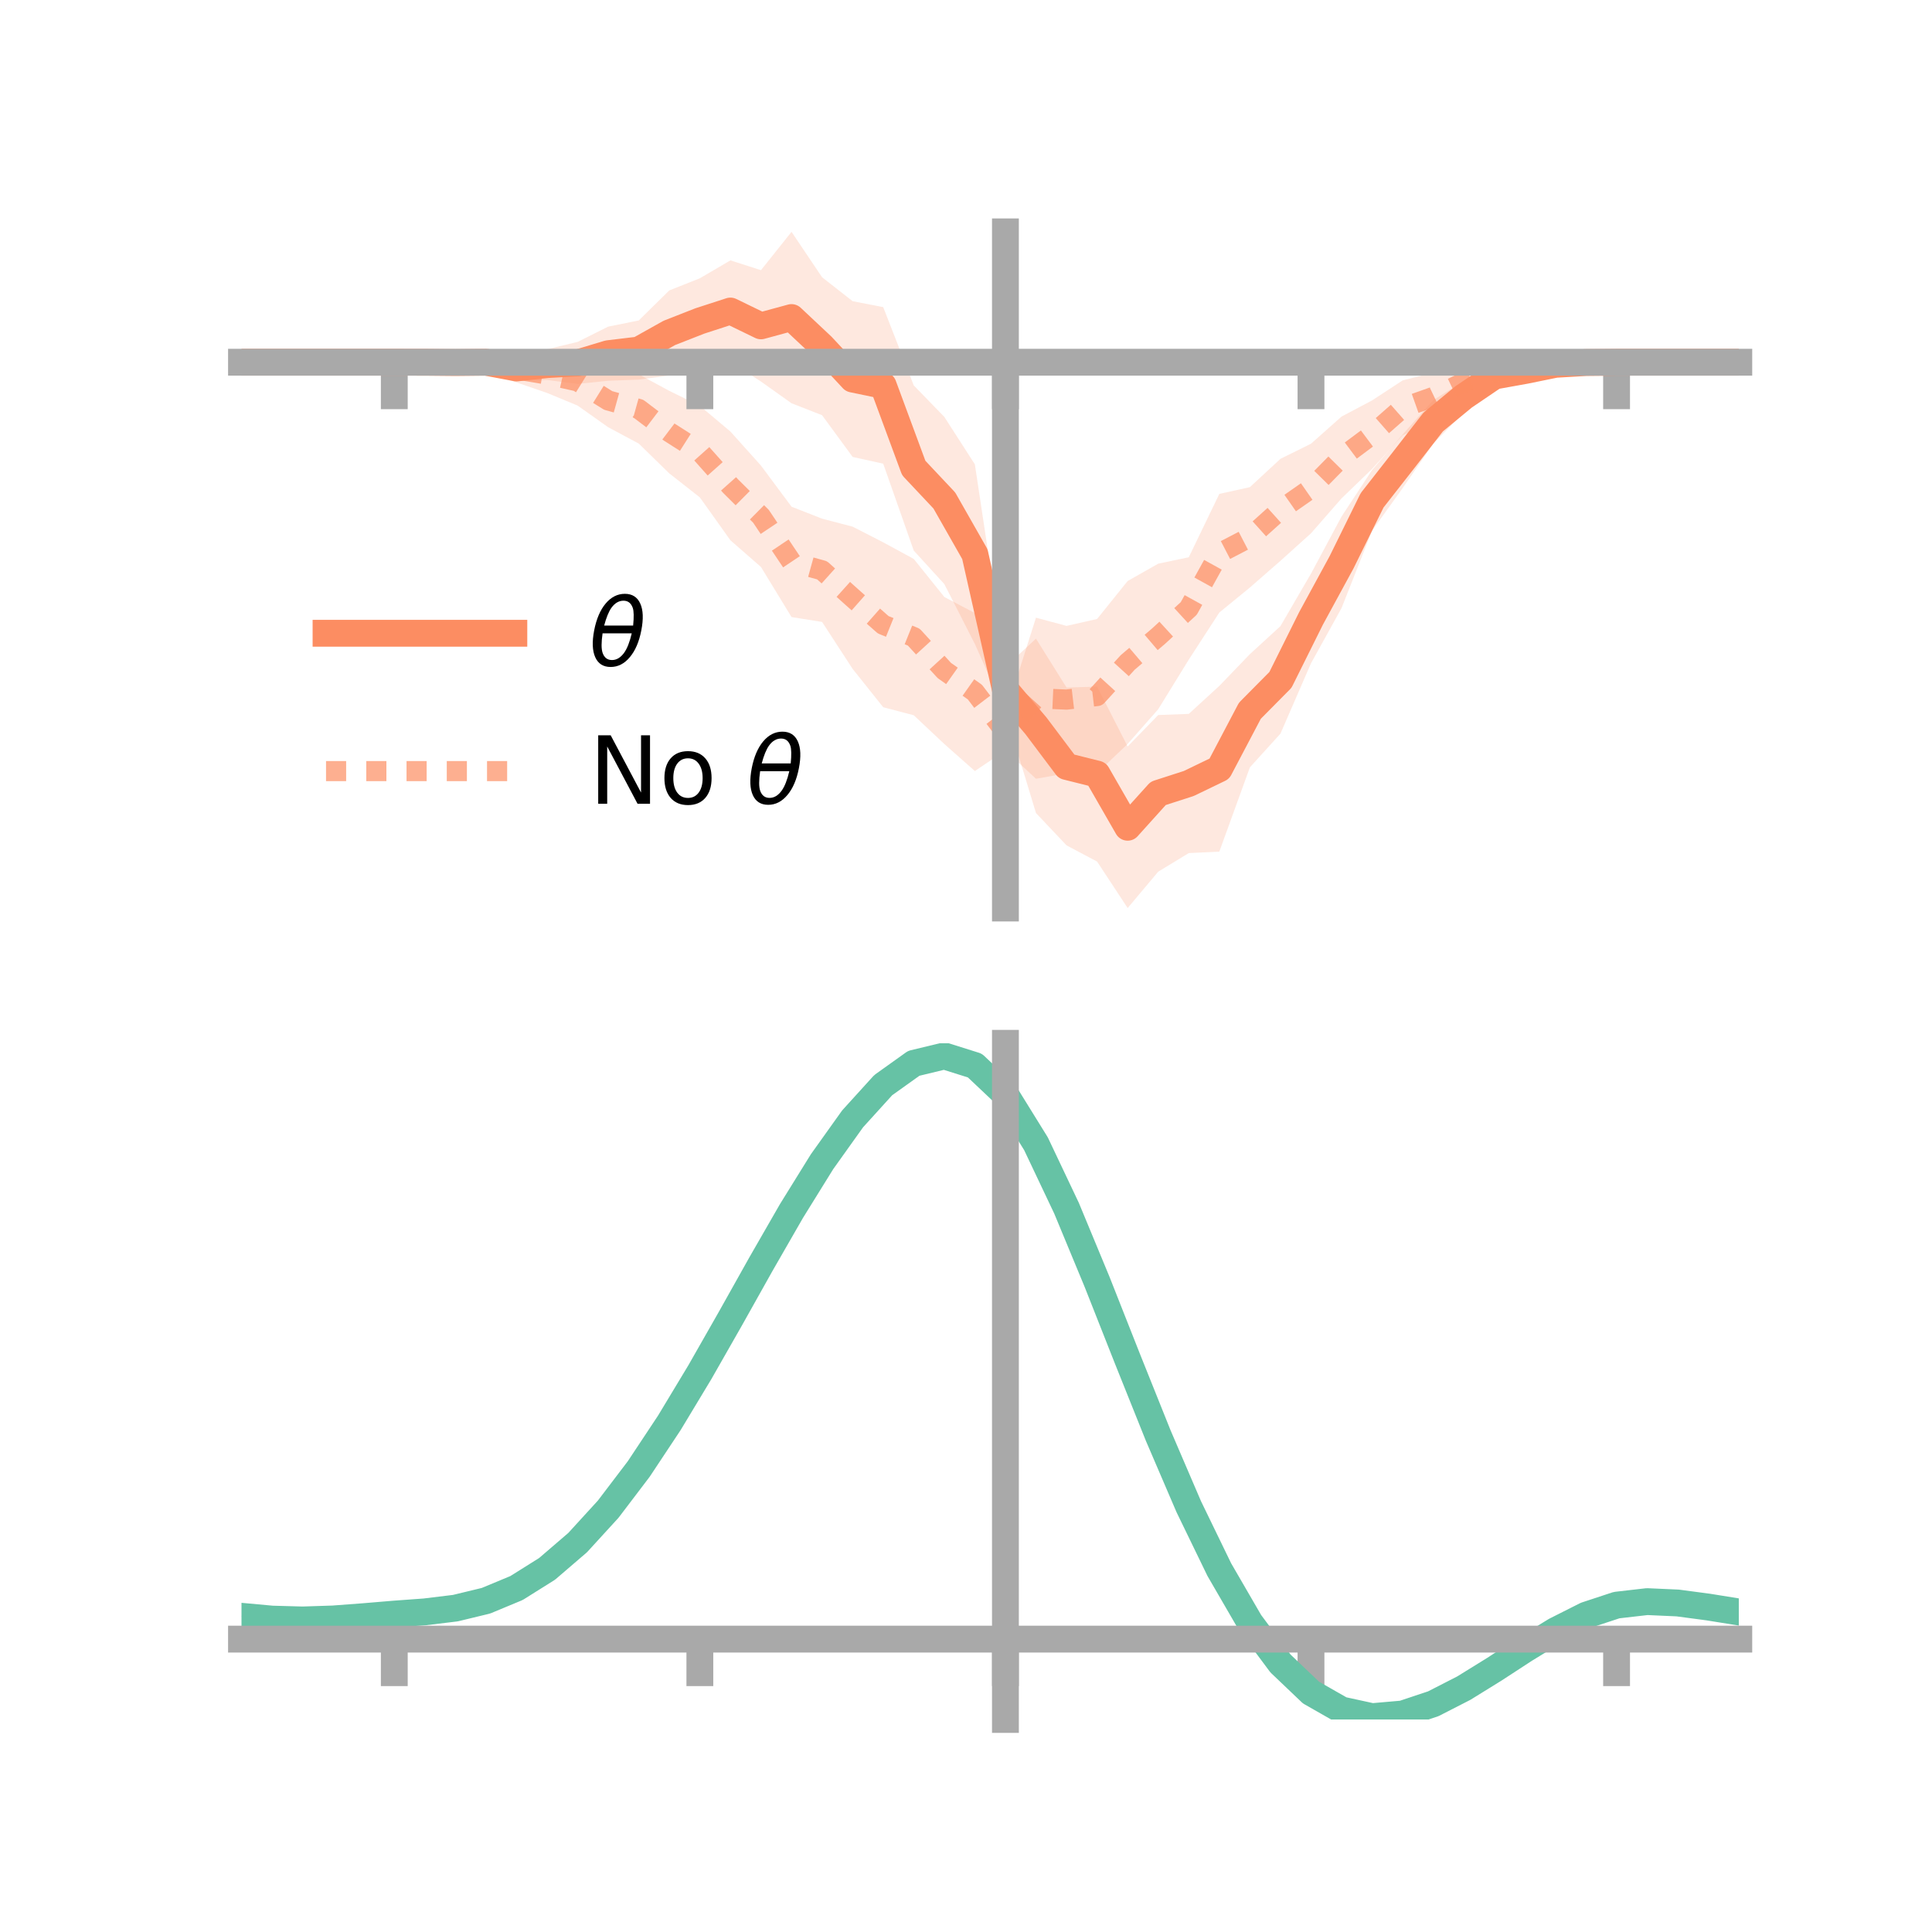 <?xml version="1.0" encoding="utf-8" standalone="no"?>
<!DOCTYPE svg PUBLIC "-//W3C//DTD SVG 1.1//EN"
  "http://www.w3.org/Graphics/SVG/1.1/DTD/svg11.dtd">
<!-- Created with matplotlib (https://matplotlib.org/) -->
<svg height="144pt" version="1.1" viewBox="0 0 144 144" width="144pt" xmlns="http://www.w3.org/2000/svg" xmlns:xlink="http://www.w3.org/1999/xlink">
 <defs>
  <style type="text/css">*{stroke-linecap:butt;stroke-linejoin:round;}</style>
 </defs>
 <g id="figure_1">
  <g id="patch_1">
   <path d="M 0 144 
L 144 144 
L 144 0 
L 0 0 
z
" style="fill:none;"/>
  </g>
  <g id="axes_1">
   <g id="patch_2">
    <path d="M 18 67.68 
L 129.6 67.68 
L 129.6 17.28 
L 18 17.28 
z
" style="fill:none;"/>
   </g>
   <g id="PolyCollection_1">
    <path clip-path="url(#p710d9ac8ea)" d="M 18 26.998 
L 18 26.998 
L 20.278 26.998 
L 22.555 26.998 
L 24.833 26.998 
L 27.11 26.998 
L 29.388 26.998 
L 31.665 26.897 
L 33.943 26.718 
L 36.22 26.405 
L 38.498 26.48 
L 40.776 26.031 
L 43.053 25.483 
L 45.331 24.344 
L 47.608 23.885 
L 49.886 21.645 
L 52.163 20.742 
L 54.441 19.406 
L 56.718 20.137 
L 58.996 17.28 
L 61.273 20.665 
L 63.551 22.449 
L 65.829 22.892 
L 68.106 28.726 
L 70.384 31.072 
L 72.661 34.609 
L 74.939 49.717 
L 77.216 47.601 
L 79.494 51.246 
L 81.771 51.178 
L 84.049 55.637 
L 86.327 53.294 
L 88.604 53.209 
L 90.882 51.122 
L 93.159 48.756 
L 95.437 46.668 
L 97.714 42.755 
L 99.992 38.499 
L 102.269 35.03 
L 104.547 32.38 
L 106.824 29.829 
L 109.102 28.394 
L 111.38 27.069 
L 113.657 27.036 
L 115.935 26.84 
L 118.212 26.916 
L 120.49 26.998 
L 122.767 26.998 
L 125.045 26.998 
L 127.322 26.998 
L 129.6 26.998 
L 129.6 26.998 
L 129.6 26.998 
L 127.322 26.998 
L 125.045 26.998 
L 122.767 26.998 
L 120.49 26.998 
L 118.212 27.126 
L 115.935 27.469 
L 113.657 28.201 
L 111.38 28.987 
L 109.102 30.753 
L 106.824 33.072 
L 104.547 36.379 
L 102.269 39.553 
L 99.992 45.32 
L 97.714 49.44 
L 95.437 54.682 
L 93.159 57.195 
L 90.882 63.474 
L 88.604 63.584 
L 86.327 64.97 
L 84.049 67.68 
L 81.771 64.216 
L 79.494 63.01 
L 77.216 60.599 
L 74.939 53.104 
L 72.661 47.998 
L 70.384 43.534 
L 68.106 41.038 
L 65.829 34.561 
L 63.551 34.057 
L 61.273 30.947 
L 58.996 30.057 
L 56.718 28.438 
L 54.441 26.959 
L 52.163 27.102 
L 49.886 27.983 
L 47.608 28.294 
L 45.331 28.38 
L 43.053 28.614 
L 40.776 28.322 
L 38.498 28.375 
L 36.22 27.591 
L 33.943 27.327 
L 31.665 27.104 
L 29.388 26.998 
L 27.11 26.998 
L 24.833 26.998 
L 22.555 26.998 
L 20.278 26.998 
L 18 26.998 
z
" style="fill:#fc8d62;fill-opacity:0.2;"/>
   </g>
   <g id="PolyCollection_2">
    <path clip-path="url(#p710d9ac8ea)" d="M 18 26.998 
L 18 26.998 
L 20.278 26.998 
L 22.555 26.998 
L 24.833 26.998 
L 27.11 26.998 
L 29.388 26.998 
L 31.665 26.894 
L 33.943 26.695 
L 36.22 26.656 
L 38.498 26.56 
L 40.776 26.545 
L 43.053 26.626 
L 45.331 27.851 
L 47.608 27.899 
L 49.886 29.133 
L 52.163 30.249 
L 54.441 32.164 
L 56.718 34.702 
L 58.996 37.766 
L 61.273 38.659 
L 63.551 39.254 
L 65.829 40.422 
L 68.106 41.66 
L 70.384 44.495 
L 72.661 45.695 
L 74.939 53.205 
L 77.216 46.038 
L 79.494 46.651 
L 81.771 46.134 
L 84.049 43.305 
L 86.327 42.013 
L 88.604 41.535 
L 90.882 36.812 
L 93.159 36.309 
L 95.437 34.2 
L 97.714 33.072 
L 99.992 31.048 
L 102.269 29.843 
L 104.547 28.351 
L 106.824 27.772 
L 109.102 27.156 
L 111.38 26.848 
L 113.657 26.822 
L 115.935 26.887 
L 118.212 26.874 
L 120.49 26.997 
L 122.767 26.998 
L 125.045 26.998 
L 127.322 26.998 
L 129.6 26.998 
L 129.6 26.998 
L 129.6 26.998 
L 127.322 26.998 
L 125.045 26.998 
L 122.767 26.998 
L 120.49 26.998 
L 118.212 27.131 
L 115.935 27.483 
L 113.657 27.885 
L 111.38 28.612 
L 109.102 29.838 
L 106.824 31.403 
L 104.547 32.439 
L 102.269 34.949 
L 99.992 37.145 
L 97.714 39.75 
L 95.437 41.801 
L 93.159 43.791 
L 90.882 45.653 
L 88.604 49.166 
L 86.327 52.862 
L 84.049 55.449 
L 81.771 57.619 
L 79.494 57.636 
L 77.216 58.045 
L 74.939 55.928 
L 72.661 57.47 
L 70.384 55.453 
L 68.106 53.311 
L 65.829 52.712 
L 63.551 49.857 
L 61.273 46.355 
L 58.996 45.992 
L 56.718 42.259 
L 54.441 40.271 
L 52.163 37.073 
L 49.886 35.285 
L 47.608 33.061 
L 45.331 31.844 
L 43.053 30.23 
L 40.776 29.288 
L 38.498 28.505 
L 36.22 27.763 
L 33.943 27.288 
L 31.665 27.149 
L 29.388 26.998 
L 27.11 26.998 
L 24.833 26.998 
L 22.555 26.998 
L 20.278 26.998 
L 18 26.998 
z
" style="fill:#fc8d62;fill-opacity:0.2;"/>
   </g>
   <g id="matplotlib.axis_1">
    <g id="xtick_1">
     <g id="line2d_1">
      <defs>
       <path d="M 0 0 
L 0 3.5 
" id="mc87671ae33" style="stroke:#a9a9a9;stroke-width:2;"/>
      </defs>
      <g>
       <use style="fill:#a9a9a9;stroke:#a9a9a9;stroke-width:2;" x="29.388" xlink:href="#mc87671ae33" y="26.998"/>
      </g>
     </g>
    </g>
    <g id="xtick_2">
     <g id="line2d_2">
      <g>
       <use style="fill:#a9a9a9;stroke:#a9a9a9;stroke-width:2;" x="52.163" xlink:href="#mc87671ae33" y="26.998"/>
      </g>
     </g>
    </g>
    <g id="xtick_3">
     <g id="line2d_3">
      <g>
       <use style="fill:#a9a9a9;stroke:#a9a9a9;stroke-width:2;" x="74.939" xlink:href="#mc87671ae33" y="26.998"/>
      </g>
     </g>
    </g>
    <g id="xtick_4">
     <g id="line2d_4">
      <g>
       <use style="fill:#a9a9a9;stroke:#a9a9a9;stroke-width:2;" x="97.714" xlink:href="#mc87671ae33" y="26.998"/>
      </g>
     </g>
    </g>
    <g id="xtick_5">
     <g id="line2d_5">
      <g>
       <use style="fill:#a9a9a9;stroke:#a9a9a9;stroke-width:2;" x="120.49" xlink:href="#mc87671ae33" y="26.998"/>
      </g>
     </g>
    </g>
   </g>
   <g id="matplotlib.axis_2"/>
   <g id="line2d_6">
    <path clip-path="url(#p710d9ac8ea)" d="M 18 26.998 
L 20.278 26.998 
L 22.555 26.998 
L 24.833 26.998 
L 27.11 26.998 
L 29.388 26.998 
L 31.665 27 
L 33.943 27.022 
L 36.22 26.998 
L 38.498 27.428 
L 40.776 27.176 
L 43.053 27.048 
L 45.331 26.362 
L 47.608 26.089 
L 49.886 24.814 
L 52.163 23.922 
L 54.441 23.182 
L 56.718 24.288 
L 58.996 23.668 
L 61.273 25.806 
L 63.551 28.253 
L 65.829 28.726 
L 68.106 34.882 
L 70.384 37.303 
L 72.661 41.304 
L 74.939 51.41 
L 77.216 54.1 
L 79.494 57.128 
L 81.771 57.697 
L 84.049 61.659 
L 86.327 59.132 
L 88.604 58.397 
L 90.882 57.298 
L 93.159 52.975 
L 95.437 50.675 
L 97.714 46.098 
L 99.992 41.91 
L 102.269 37.291 
L 104.547 34.38 
L 106.824 31.451 
L 109.102 29.573 
L 111.38 28.028 
L 113.657 27.619 
L 115.935 27.155 
L 118.212 27.021 
L 120.49 26.998 
L 122.767 26.998 
L 125.045 26.998 
L 127.322 26.998 
L 129.6 26.998 
" style="fill:none;stroke:#fc8d62;stroke-linecap:square;stroke-width:2;"/>
   </g>
   <g id="line2d_7">
    <path clip-path="url(#p710d9ac8ea)" d="M 18 26.998 
L 20.278 26.998 
L 22.555 26.998 
L 24.833 26.998 
L 27.11 26.998 
L 29.388 26.998 
L 31.665 27.021 
L 33.943 26.992 
L 36.22 27.209 
L 38.498 27.532 
L 40.776 27.917 
L 43.053 28.428 
L 45.331 29.848 
L 47.608 30.48 
L 49.886 32.209 
L 52.163 33.661 
L 54.441 36.218 
L 56.718 38.48 
L 58.996 41.879 
L 61.273 42.507 
L 63.551 44.556 
L 65.829 46.567 
L 68.106 47.485 
L 70.384 49.974 
L 72.661 51.583 
L 74.939 54.566 
L 77.216 52.042 
L 79.494 52.144 
L 81.771 51.877 
L 84.049 49.377 
L 86.327 47.437 
L 88.604 45.35 
L 90.882 41.233 
L 93.159 40.05 
L 95.437 38.001 
L 97.714 36.411 
L 99.992 34.096 
L 102.269 32.396 
L 104.547 30.395 
L 106.824 29.587 
L 109.102 28.497 
L 111.38 27.73 
L 113.657 27.353 
L 115.935 27.185 
L 118.212 27.002 
L 120.49 26.998 
L 122.767 26.998 
L 125.045 26.998 
L 127.322 26.998 
L 129.6 26.998 
" style="fill:none;stroke:#fc8d62;stroke-dasharray:1.5,1.5;stroke-dashoffset:0;stroke-opacity:0.7;stroke-width:1.5;"/>
   </g>
   <g id="patch_3">
    <path d="M 74.939 67.68 
L 74.939 17.28 
" style="fill:none;stroke:#a9a9a9;stroke-linecap:square;stroke-linejoin:miter;stroke-width:2;"/>
   </g>
   <g id="patch_4">
    <path d="M 129.6 67.68 
L 129.6 17.28 
" style="fill:none;"/>
   </g>
   <g id="patch_5">
    <path d="M 18 26.998 
L 129.6 26.998 
" style="fill:none;stroke:#a9a9a9;stroke-linecap:square;stroke-linejoin:miter;stroke-width:2;"/>
   </g>
   <g id="patch_6">
    <path d="M 18 17.28 
L 129.6 17.28 
" style="fill:none;"/>
   </g>
   <g id="legend_1">
    <g id="line2d_8">
     <path d="M 24.3 47.2 
L 38.3 47.2 
" style="fill:none;stroke:#fc8d62;stroke-linecap:square;stroke-width:2;"/>
    </g>
    <g id="line2d_9"/>
    <g id="text_1">
     <!-- $\theta$ -->
     <g transform="translate(43.9 49.65)scale(0.07 -0.07)">
      <defs>
       <path d="M 45.516 34.672 
L 14.453 34.672 
Q 12.359 20.062 14.5 13.875 
Q 17.188 6.25 24.469 6.25 
Q 31.781 6.25 37.359 13.922 
Q 42.234 20.656 45.516 34.672 
z
M 47.016 42.969 
Q 48.344 56.844 46.625 61.719 
Q 43.953 69.438 36.766 69.438 
Q 29.297 69.438 23.828 61.812 
Q 19.531 55.672 16.156 42.969 
z
M 38.188 76.766 
Q 49.906 76.766 54.594 66.406 
Q 59.281 56.109 55.719 37.844 
Q 52.203 19.625 43.453 9.281 
Q 34.766 -1.125 23.047 -1.125 
Q 11.281 -1.125 6.641 9.281 
Q 2 19.625 5.516 37.844 
Q 9.078 56.109 17.719 66.406 
Q 26.422 76.766 38.188 76.766 
z
" id="DejaVuSans-Oblique-952"/>
      </defs>
      <use transform="translate(0 0.234)" xlink:href="#DejaVuSans-Oblique-952"/>
     </g>
    </g>
    <g id="line2d_10">
     <path d="M 24.3 57.474 
L 38.3 57.474 
" style="fill:none;stroke:#fc8d62;stroke-dasharray:1.5,1.5;stroke-dashoffset:0;stroke-opacity:0.7;stroke-width:1.5;"/>
    </g>
    <g id="line2d_11"/>
    <g id="text_2">
     <!-- No $\theta$ -->
     <g transform="translate(43.9 59.924)scale(0.07 -0.07)">
      <defs>
       <path d="M 9.812 72.906 
L 23.094 72.906 
L 55.422 11.922 
L 55.422 72.906 
L 64.984 72.906 
L 64.984 0 
L 51.703 0 
L 19.391 60.984 
L 19.391 0 
L 9.812 0 
z
" id="DejaVuSans-78"/>
       <path d="M 30.609 48.391 
Q 23.391 48.391 19.188 42.75 
Q 14.984 37.109 14.984 27.297 
Q 14.984 17.484 19.156 11.844 
Q 23.344 6.203 30.609 6.203 
Q 37.797 6.203 41.984 11.859 
Q 46.188 17.531 46.188 27.297 
Q 46.188 37.016 41.984 42.703 
Q 37.797 48.391 30.609 48.391 
z
M 30.609 56 
Q 42.328 56 49.016 48.375 
Q 55.719 40.766 55.719 27.297 
Q 55.719 13.875 49.016 6.219 
Q 42.328 -1.422 30.609 -1.422 
Q 18.844 -1.422 12.172 6.219 
Q 5.516 13.875 5.516 27.297 
Q 5.516 40.766 12.172 48.375 
Q 18.844 56 30.609 56 
z
" id="DejaVuSans-111"/>
       <path id="DejaVuSans-32"/>
      </defs>
      <use transform="translate(0 0.234)" xlink:href="#DejaVuSans-78"/>
      <use transform="translate(74.805 0.234)" xlink:href="#DejaVuSans-111"/>
      <use transform="translate(135.986 0.234)" xlink:href="#DejaVuSans-32"/>
      <use transform="translate(167.773 0.234)" xlink:href="#DejaVuSans-Oblique-952"/>
     </g>
    </g>
   </g>
  </g>
  <g id="axes_2">
   <g id="patch_7">
    <path d="M 18 128.16 
L 129.6 128.16 
L 129.6 77.76 
L 18 77.76 
z
" style="fill:none;"/>
   </g>
   <g id="PolyCollection_3">
    <path clip-path="url(#p89abb78f1e)" d="M 18 120.507 
L 18 120.431 
L 20.278 120.65 
L 22.555 120.713 
L 24.833 120.63 
L 27.11 120.45 
L 29.388 120.25 
L 31.665 120.079 
L 33.943 119.796 
L 36.22 119.24 
L 38.498 118.282 
L 40.776 116.832 
L 43.053 114.837 
L 45.331 112.291 
L 47.608 109.225 
L 49.886 105.707 
L 52.163 101.838 
L 54.441 97.747 
L 56.718 93.59 
L 58.996 89.54 
L 61.273 85.787 
L 63.551 82.531 
L 65.829 79.974 
L 68.106 78.317 
L 70.384 77.76 
L 72.661 78.49 
L 74.939 80.677 
L 77.216 84.41 
L 79.494 89.288 
L 81.771 94.866 
L 84.049 100.724 
L 86.327 106.499 
L 88.604 111.889 
L 90.882 116.659 
L 93.159 120.645 
L 95.437 123.748 
L 97.714 125.936 
L 99.992 127.24 
L 102.269 127.738 
L 104.547 127.545 
L 106.824 126.797 
L 109.102 125.651 
L 111.38 124.267 
L 113.657 122.809 
L 115.935 121.436 
L 118.212 120.3 
L 120.49 119.554 
L 122.767 119.293 
L 125.045 119.401 
L 127.322 119.715 
L 129.6 120.095 
L 129.6 120.198 
L 129.6 120.198 
L 127.322 119.845 
L 125.045 119.552 
L 122.767 119.456 
L 120.49 119.721 
L 118.212 120.475 
L 115.935 121.637 
L 113.657 123.055 
L 111.38 124.565 
L 109.102 125.999 
L 106.824 127.184 
L 104.547 127.956 
L 102.269 128.16 
L 99.992 127.665 
L 97.714 126.372 
L 95.437 124.221 
L 93.159 121.196 
L 90.882 117.33 
L 88.604 112.713 
L 86.327 107.497 
L 84.049 101.906 
L 81.771 96.229 
L 79.494 90.82 
L 77.216 86.086 
L 74.939 82.466 
L 72.661 80.351 
L 70.384 79.648 
L 68.106 80.19 
L 65.829 81.788 
L 63.551 84.248 
L 61.273 87.374 
L 58.996 90.969 
L 56.718 94.842 
L 54.441 98.812 
L 52.163 102.713 
L 49.886 106.402 
L 47.608 109.756 
L 45.331 112.682 
L 43.053 115.118 
L 40.776 117.037 
L 38.498 118.444 
L 36.22 119.38 
L 33.943 119.925 
L 31.665 120.199 
L 29.388 120.359 
L 27.11 120.543 
L 24.833 120.703 
L 22.555 120.769 
L 20.278 120.705 
L 18 120.507 
z
" style="fill:#66c2a5;fill-opacity:0.2;"/>
   </g>
   <g id="matplotlib.axis_3">
    <g id="xtick_6">
     <g id="line2d_12">
      <g>
       <use style="fill:#a9a9a9;stroke:#a9a9a9;stroke-width:2;" x="29.388" xlink:href="#mc87671ae33" y="122.173"/>
      </g>
     </g>
    </g>
    <g id="xtick_7">
     <g id="line2d_13">
      <g>
       <use style="fill:#a9a9a9;stroke:#a9a9a9;stroke-width:2;" x="52.163" xlink:href="#mc87671ae33" y="122.173"/>
      </g>
     </g>
    </g>
    <g id="xtick_8">
     <g id="line2d_14">
      <g>
       <use style="fill:#a9a9a9;stroke:#a9a9a9;stroke-width:2;" x="74.939" xlink:href="#mc87671ae33" y="122.173"/>
      </g>
     </g>
    </g>
    <g id="xtick_9">
     <g id="line2d_15">
      <g>
       <use style="fill:#a9a9a9;stroke:#a9a9a9;stroke-width:2;" x="97.714" xlink:href="#mc87671ae33" y="122.173"/>
      </g>
     </g>
    </g>
    <g id="xtick_10">
     <g id="line2d_16">
      <g>
       <use style="fill:#a9a9a9;stroke:#a9a9a9;stroke-width:2;" x="120.49" xlink:href="#mc87671ae33" y="122.173"/>
      </g>
     </g>
    </g>
   </g>
   <g id="matplotlib.axis_4"/>
   <g id="line2d_17">
    <path clip-path="url(#p89abb78f1e)" d="M 18 120.469 
L 20.278 120.678 
L 22.555 120.741 
L 24.833 120.667 
L 27.11 120.496 
L 29.388 120.305 
L 31.665 120.139 
L 33.943 119.861 
L 36.22 119.31 
L 38.498 118.363 
L 40.776 116.934 
L 43.053 114.978 
L 45.331 112.486 
L 47.608 109.49 
L 49.886 106.054 
L 52.163 102.276 
L 54.441 98.279 
L 56.718 94.216 
L 58.996 90.254 
L 61.273 86.581 
L 63.551 83.39 
L 65.829 80.881 
L 68.106 79.254 
L 70.384 78.704 
L 72.661 79.42 
L 74.939 81.572 
L 77.216 85.248 
L 79.494 90.054 
L 81.771 95.547 
L 84.049 101.315 
L 86.327 106.998 
L 88.604 112.301 
L 90.882 116.995 
L 93.159 120.921 
L 95.437 123.984 
L 97.714 126.154 
L 99.992 127.453 
L 102.269 127.949 
L 104.547 127.75 
L 106.824 126.991 
L 109.102 125.825 
L 111.38 124.416 
L 113.657 122.932 
L 115.935 121.536 
L 118.212 120.388 
L 120.49 119.637 
L 122.767 119.375 
L 125.045 119.477 
L 127.322 119.78 
L 129.6 120.147 
" style="fill:none;stroke:#66c2a5;stroke-linecap:square;stroke-width:2;"/>
   </g>
   <g id="patch_8">
    <path d="M 74.939 128.16 
L 74.939 77.76 
" style="fill:none;stroke:#a9a9a9;stroke-linecap:square;stroke-linejoin:miter;stroke-width:2;"/>
   </g>
   <g id="patch_9">
    <path d="M 129.6 128.16 
L 129.6 77.76 
" style="fill:none;"/>
   </g>
   <g id="patch_10">
    <path d="M 18 122.173 
L 129.6 122.173 
" style="fill:none;stroke:#a9a9a9;stroke-linecap:square;stroke-linejoin:miter;stroke-width:2;"/>
   </g>
   <g id="patch_11">
    <path d="M 18 77.76 
L 129.6 77.76 
" style="fill:none;"/>
   </g>
  </g>
 </g>
 <defs>
  <clipPath id="p710d9ac8ea">
   <rect height="50.4" width="111.6" x="18" y="17.28"/>
  </clipPath>
  <clipPath id="p89abb78f1e">
   <rect height="50.4" width="111.6" x="18" y="77.76"/>
  </clipPath>
 </defs>
</svg>
